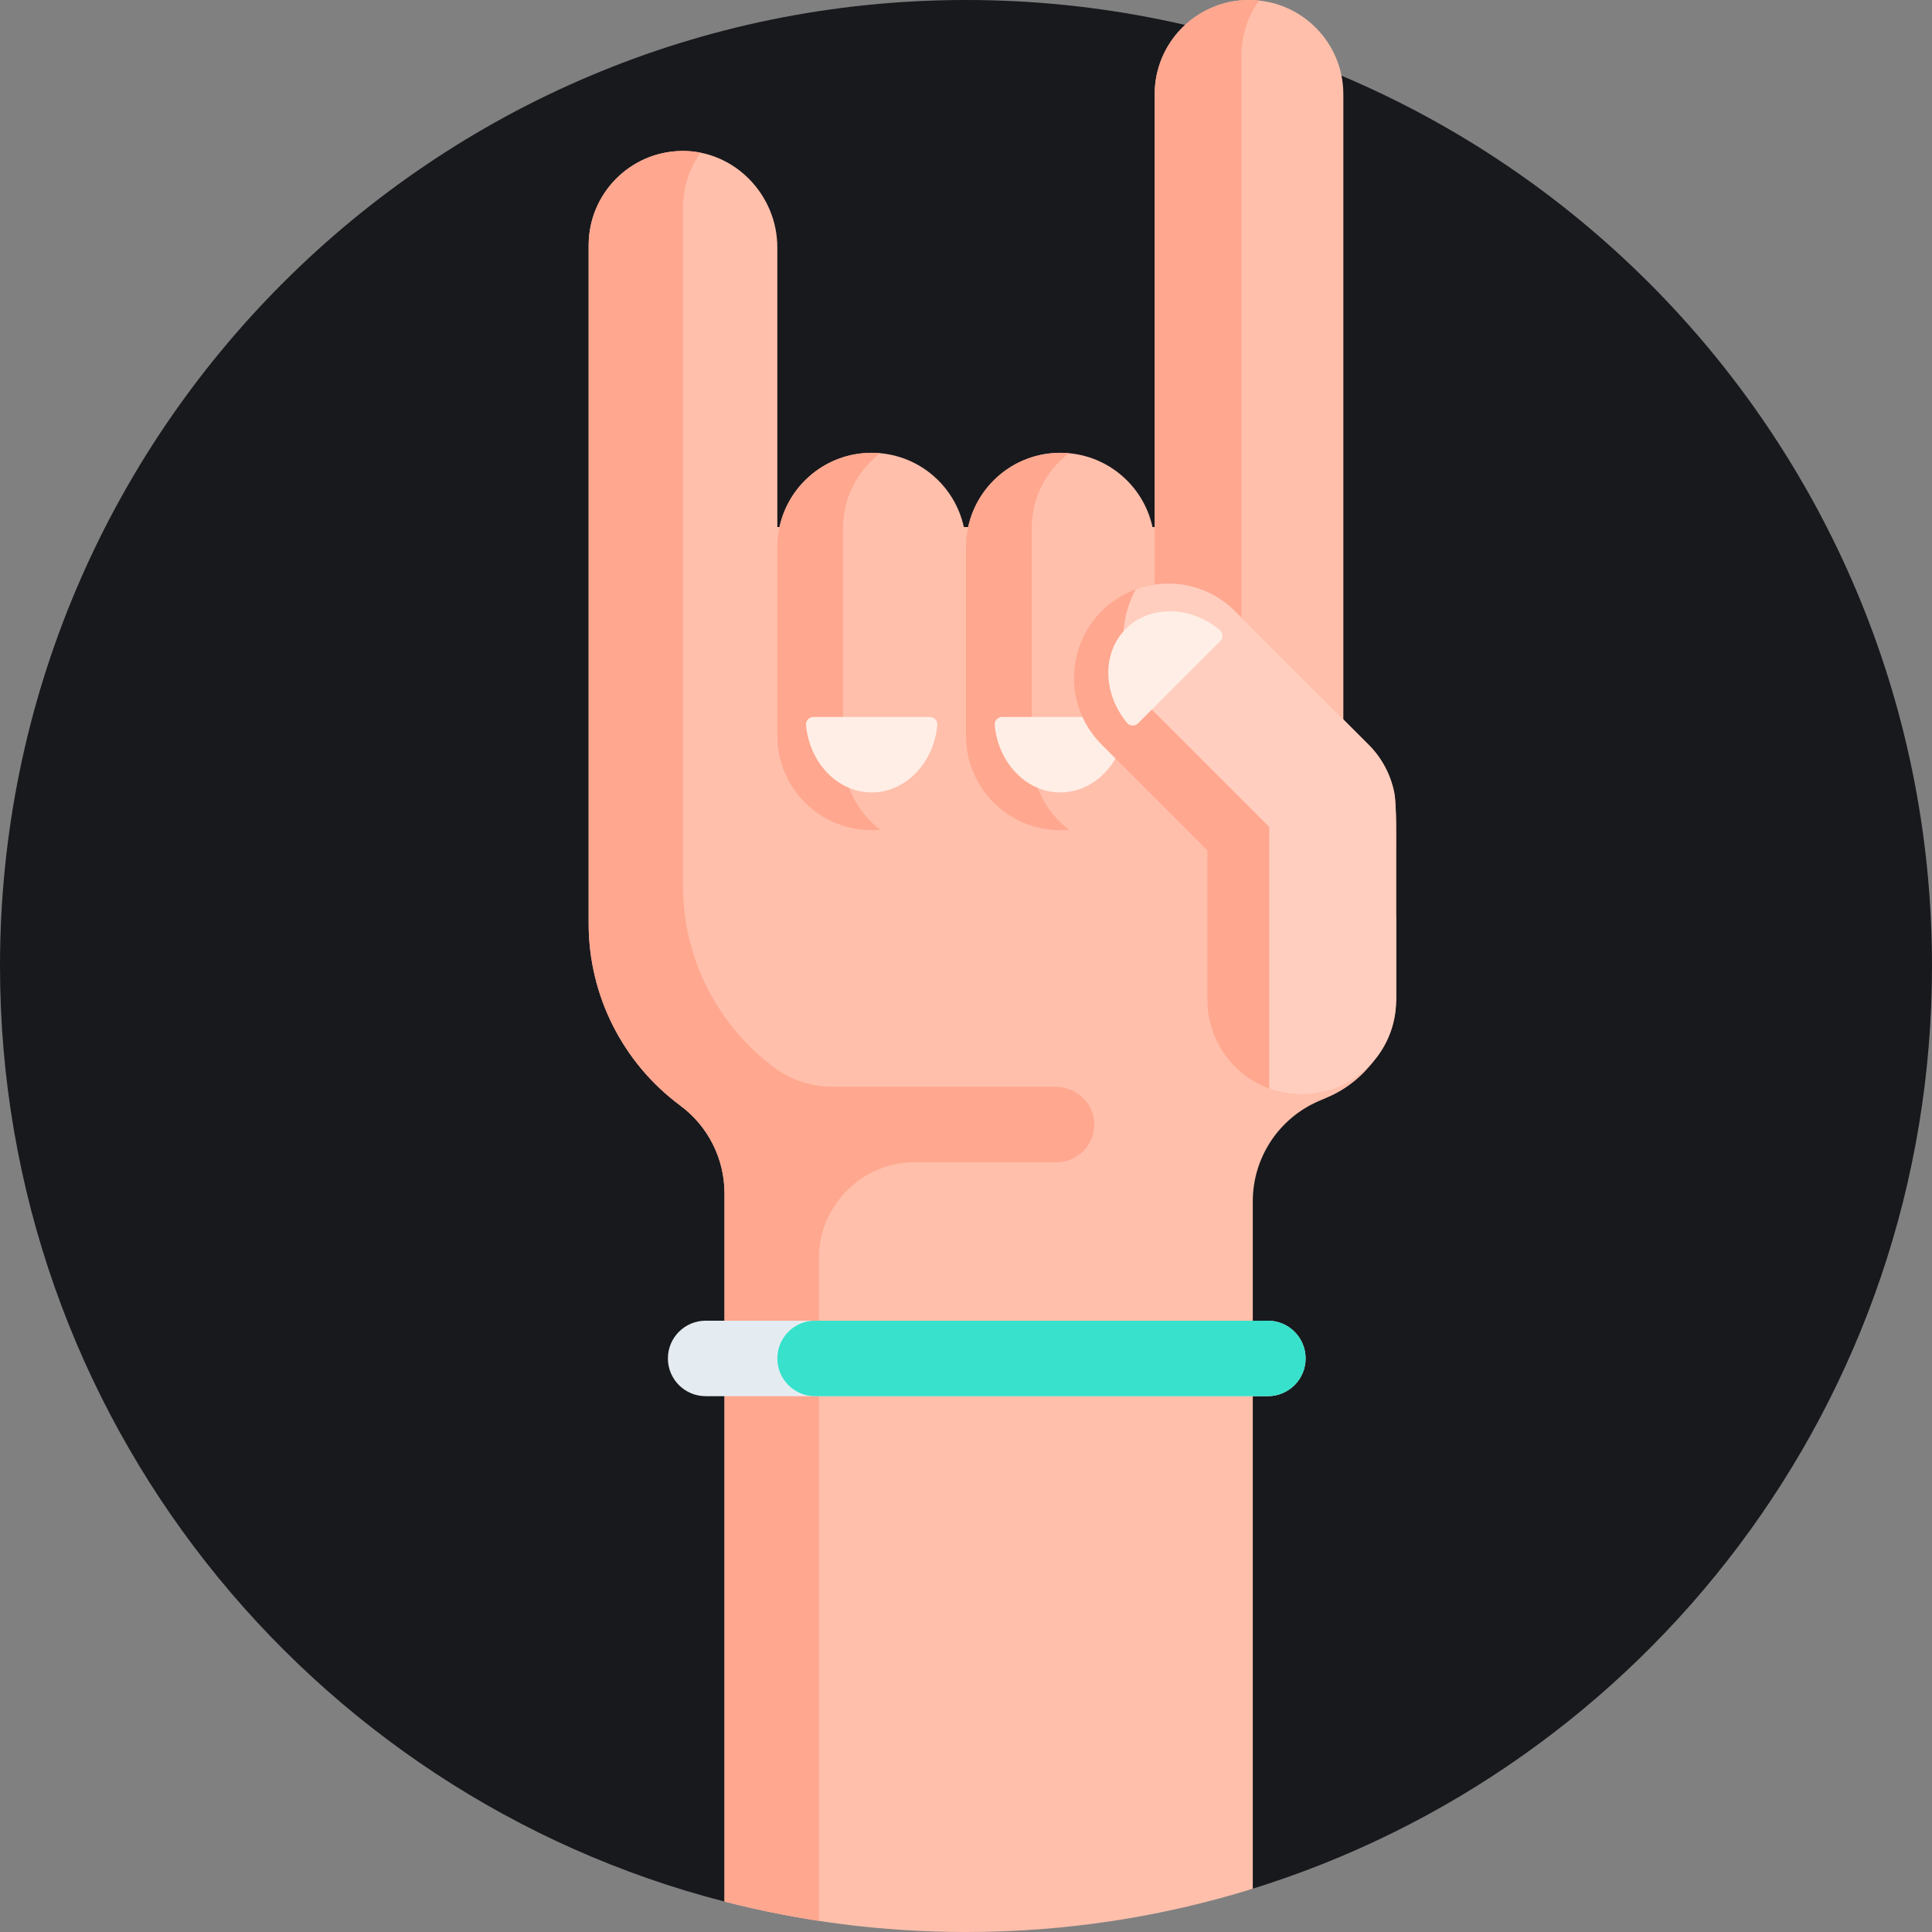 <svg xmlns="http://www.w3.org/2000/svg" viewBox="0 0 512 512">
    <rect x="0" y="0" width="512" height="512" fill="#808080" stroke="none"/>
    <path fill="#18191d" d="m0 256c0-141.387 114.613-256 256-256s256 114.613 256 256c0 115.238-76.148 212.688-180.871 244.789-19.207-2.473-38.953-3.773-59.109-3.773-27.512 0-54.262 2.414-79.91 6.945-110.469-28.379-192.109-128.637-192.109-247.961zm0 0"/>
    <path fill="#ffbfab" d="m370 243v20.219c0 12-7.152 22.848-18.184 27.574l-2.277.977c-10.641 4.559-17.539 15.023-17.539 26.598v182.16c-24.012 7.457-49.535 11.473-76 11.473-22.098 0-43.543-2.801-64-8.066v-187.688c0-9.172-4.348-17.797-11.715-23.258-15.273-11.316-24.285-29.199-24.285-48.211v-179.777c0-13.645 10.934-24.738 24.516-24.996 14.016-.266 25.484 11.543 25.484 25.559v74.105h.574c2.445-11.246 12.449-19.668 24.426-19.668s21.98 8.422 24.426 19.668h1.148c2.445-11.246 12.449-19.668 24.426-19.668s21.98 8.422 24.426 19.668h.574v-114.668c0-13.809 11.191-25 25-25s25 11.191 25 25v218zm0 0"/>
    <path fill="#ffa78f" d="m329 200.332c0 5.422 1.73 10.43 4.656 14.527-.871.09-1.758.141-2.656.141-13.809 0-25-11.191-25-25v-165c0-13.809 11.191-25 25-25 .898 0 1.785.051 2.656.141-2.926 4.098-4.656 9.105-4.656 14.527zm-48 19.668c.766 0 1.523-.039 2.27-.105-5.992-4.57-9.863-11.777-9.863-19.895v-60c0-8.117 3.871-15.324 9.863-19.895-.746-.066-1.504-.105-2.27-.105-13.809 0-25 11.191-25 25v50c0 13.809 11.191 25 25 25zm-50 0c.766 0 1.523-.039 2.27-.105-5.992-4.57-9.863-11.777-9.863-19.895v-60c0-8.117 3.871-15.324 9.863-19.895-.746-.066-1.504-.105-2.27-.105-13.809 0-25 11.191-25 25v50c0 13.809 11.191 25 25 25zm48.656 68h-59.188c-5.465 0-10.789-1.758-15.184-5.012-15.273-11.316-24.285-29.199-24.285-48.211v-179.777c0-5.426 1.73-10.441 4.668-14.539-1.664-.332-3.387-.488-5.152-.457-13.582.258-24.516 11.352-24.516 24.996v179.777c0 19.008 9.012 36.895 24.285 48.211 7.371 5.457 11.715 14.086 11.715 23.258v187.688c8.184 2.105 16.523 3.816 25 5.113v-175.535c0-14.09 11.422-25.512 25.512-25.512h37.488c5.742 0 10.355-4.84 9.98-10.664-.344-5.316-4.996-9.336-10.324-9.336zm0 0"/>
    <path fill="#ffeee6" d="m248.398 192.152c-.938 10.035-8.371 17.848-17.398 17.848s-16.461-7.812-17.398-17.848c-.109-1.16.832-2.152 1.996-2.152h30.805c1.164 0 2.105.992 1.996 2.152zm48.004-2.152h-30.805c-1.164 0-2.105.992-1.996 2.152.938 10.035 8.371 17.848 17.398 17.848s16.461-7.812 17.398-17.848c.109-1.16-.832-2.152-1.996-2.152zm0 0"/>
    <path fill="#ffa78f" d="m369.48 210.004c.664 3.293.504 13.277.504 14.996v40c0 13.809-11.195 25-25 25-13.809 0-25-11.191-25-25v-39.645l-28.035-28.035c-9.762-9.762-9.762-25.59 0-35.352 9.766-9.766 25.594-9.766 35.355 0l35.355 35.352c3.605 3.605 5.875 8.039 6.82 12.684zm0 0"/>
    <path fill="#ffcebf" d="m336.348 253.867v-34.715l-30.664-30.664c-8.746-8.746-10.301-21.938-4.715-32.293 8.867-3.27 19.215-1.352 26.336 5.773l35.355 35.352c3.605 3.605 5.875 8.035 6.82 12.684.664 3.293.504 13.277.504 14.996v40c0 13.809-11.195 25-25 25-3.039 0-5.945-.543-8.637-1.531zm0 0"/>
    <path fill="#ffeee6" d="m323.281 166.965c.898.746.934 2.113.109 2.938l-21.781 21.781c-.82.82-2.191.785-2.934-.113-6.43-7.758-6.699-18.539-.316-24.922 6.383-6.383 17.164-6.113 24.922.316zm0 0"/>
    <path fill="#e4ecf2" d="m336 370h-149c-5.523 0-10-4.477-10-10s4.477-10 10-10h149c5.523 0 10 4.477 10 10s-4.477 10-10 10zm0 0"/>
    <path fill="#37e1cb" d="m336 370h-120c-5.523 0-10-4.477-10-10s4.477-10 10-10h120c5.523 0 10 4.477 10 10s-4.477 10-10 10zm0 0"/>
</svg>